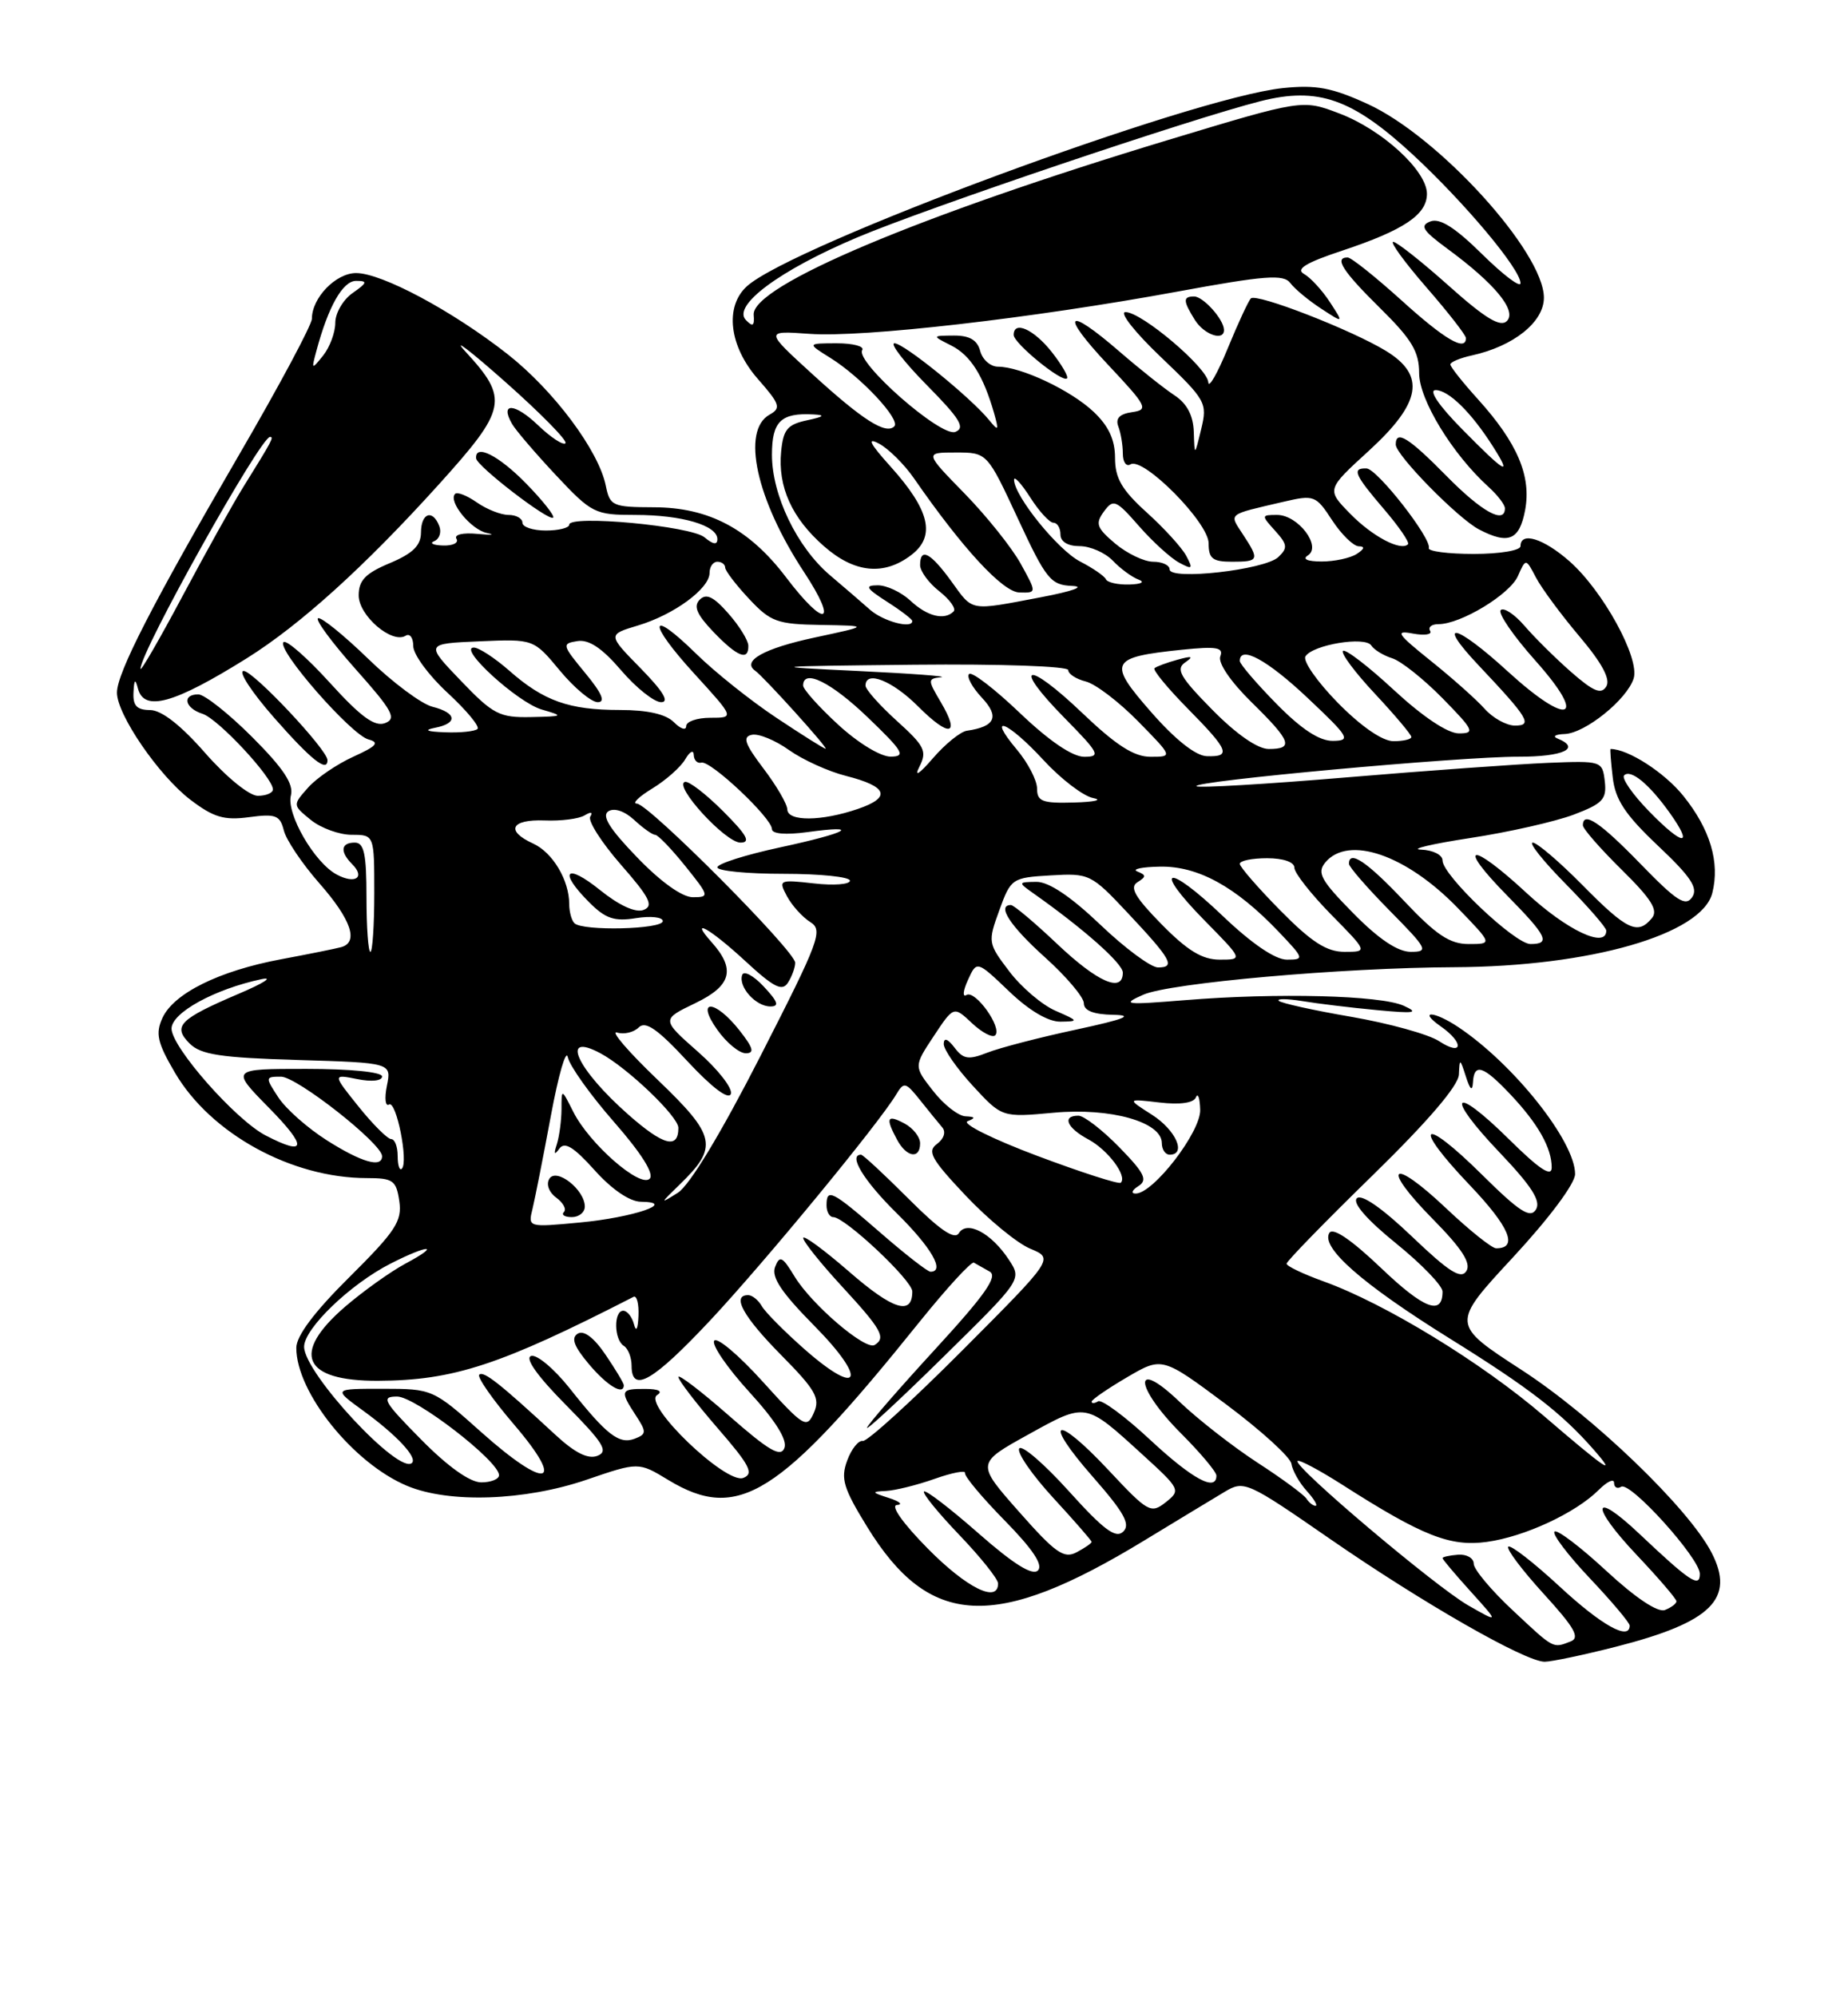 <?xml version="1.0" encoding="UTF-8" standalone="no"?>
<!DOCTYPE svg PUBLIC "-//W3C//DTD SVG 1.1//EN" "http://www.w3.org/Graphics/SVG/1.1/DTD/svg11.dtd" >
<svg xmlns="http://www.w3.org/2000/svg" xmlns:xlink="http://www.w3.org/1999/xlink" version="1.1" viewBox="0 0 237 256">
 <g >
 <path fill="currentColor"
d=" M 207.30 211.05 C 219.50 207.93 222.56 204.91 219.50 199.00 C 216.55 193.30 204.33 181.55 195.14 175.59 C 186.09 169.72 186.09 169.72 194.05 161.14 C 198.70 156.12 202.00 151.70 202.00 150.48 C 202.00 146.29 194.13 136.39 187.03 131.65 C 183.89 129.55 181.79 129.47 184.78 131.56 C 187.81 133.68 187.61 135.45 184.56 133.45 C 183.22 132.57 178.15 131.17 173.31 130.33 C 168.46 129.50 164.28 128.57 164.00 128.28 C 163.72 127.98 165.07 128.00 167.00 128.31 C 168.93 128.63 173.20 129.15 176.50 129.46 C 181.45 129.93 182.06 129.83 180.00 128.90 C 177.02 127.57 163.81 127.23 152.00 128.19 C 144.25 128.82 143.77 128.76 146.61 127.50 C 149.99 125.99 172.12 124.03 186.50 123.97 C 203.93 123.89 218.27 119.77 219.60 114.45 C 220.59 110.52 219.32 106.28 215.89 102.02 C 213.48 99.02 208.80 96.00 206.55 96.00 C 206.47 96.00 206.59 97.65 206.83 99.66 C 207.16 102.52 208.44 104.44 212.64 108.41 C 216.86 112.39 217.81 113.83 217.01 115.00 C 216.17 116.24 215.02 115.49 210.41 110.75 C 205.20 105.38 203.00 103.91 203.00 105.79 C 203.00 106.22 205.24 108.78 207.97 111.47 C 211.79 115.23 212.69 116.67 211.85 117.68 C 210.03 119.88 208.66 119.23 203.00 113.50 C 200.01 110.47 197.12 108.00 196.57 108.00 C 196.02 108.00 197.92 110.38 200.78 113.28 C 203.65 116.19 206.00 118.89 206.00 119.28 C 206.00 121.63 200.96 119.25 195.77 114.45 C 188.57 107.78 186.67 108.06 193.31 114.81 C 198.41 119.99 198.90 121.00 196.28 121.00 C 194.28 121.00 185.00 112.19 185.00 110.29 C 185.00 109.57 183.78 108.96 182.25 108.90 C 180.74 108.85 183.55 108.18 188.50 107.42 C 193.45 106.67 199.44 105.31 201.81 104.42 C 205.55 103.00 206.07 102.45 205.81 100.15 C 205.50 97.53 205.41 97.50 198.50 97.78 C 194.65 97.94 183.04 98.77 172.69 99.64 C 162.35 100.51 153.68 101.02 153.44 100.77 C 152.79 100.13 187.27 96.97 194.75 96.99 C 200.48 97.00 202.83 95.91 199.75 94.66 C 199.06 94.38 199.48 94.12 200.67 94.08 C 203.29 93.98 208.65 89.67 209.51 86.96 C 210.33 84.38 205.58 75.72 201.27 71.93 C 197.94 69.01 195.00 68.10 195.00 70.00 C 195.00 70.56 192.33 71.00 189.00 71.00 C 185.70 71.00 183.11 70.66 183.24 70.25 C 183.62 69.04 176.62 60.08 175.25 60.04 C 173.34 59.98 173.70 60.84 177.49 65.26 C 179.42 67.51 180.80 69.53 180.57 69.76 C 179.65 70.68 175.99 68.75 173.14 65.83 C 170.12 62.74 170.12 62.74 175.56 57.77 C 182.27 51.63 182.88 48.12 177.75 44.98 C 173.35 42.29 161.12 37.54 160.42 38.25 C 160.11 38.56 158.77 41.44 157.45 44.66 C 156.13 47.87 155.01 49.83 154.96 49.00 C 154.85 47.14 146.42 40.00 144.34 40.00 C 143.50 40.00 145.53 42.58 148.86 45.75 C 154.67 51.29 154.86 51.63 154.05 55.00 C 153.20 58.50 153.20 58.50 153.10 55.37 C 153.03 53.25 152.23 51.73 150.64 50.68 C 149.34 49.83 146.17 47.31 143.58 45.07 C 136.72 39.13 135.86 40.10 142.10 46.75 C 147.13 52.10 147.34 52.52 145.17 52.83 C 143.58 53.06 143.03 53.63 143.42 54.66 C 143.74 55.49 144.00 57.05 144.00 58.14 C 144.00 59.23 144.44 59.85 144.98 59.52 C 146.61 58.51 155.00 66.97 155.00 69.63 C 155.00 71.60 155.51 72.00 158.00 72.00 C 161.47 72.00 161.56 71.78 159.39 68.48 C 157.62 65.76 157.30 66.02 164.58 64.32 C 168.53 63.40 168.75 63.48 170.84 66.68 C 172.04 68.51 173.58 70.01 174.26 70.02 C 175.07 70.03 174.99 70.36 174.00 71.00 C 173.18 71.53 171.15 71.97 169.50 71.97 C 167.67 71.97 166.98 71.66 167.73 71.19 C 169.54 70.04 166.47 66.00 163.79 66.00 C 161.74 66.00 161.74 66.05 163.53 68.03 C 165.12 69.79 165.17 70.24 163.93 71.41 C 162.20 73.04 150.00 74.42 150.00 72.98 C 150.00 72.44 149.05 72.00 147.89 72.00 C 146.74 72.00 144.55 70.95 143.03 69.68 C 140.64 67.66 140.44 67.12 141.57 65.57 C 142.78 63.92 143.11 64.05 146.07 67.43 C 147.83 69.44 150.15 71.54 151.21 72.11 C 152.92 73.03 153.03 72.93 152.13 71.24 C 151.57 70.19 149.28 67.68 147.05 65.67 C 143.87 62.79 143.00 61.30 143.00 58.69 C 143.00 56.37 142.18 54.60 140.25 52.78 C 137.33 50.02 130.92 47.00 127.99 47.00 C 127.03 47.00 126.00 46.10 125.71 45.00 C 125.34 43.59 124.35 43.00 122.34 43.01 C 119.50 43.03 119.50 43.03 122.00 44.29 C 124.47 45.54 126.11 48.14 127.50 53.00 C 128.12 55.21 128.05 55.31 126.85 53.84 C 124.49 50.95 115.92 44.00 114.72 44.00 C 114.09 44.00 115.95 46.41 118.86 49.36 C 123.13 53.68 123.84 54.85 122.51 55.36 C 120.67 56.07 109.64 46.38 110.58 44.87 C 110.88 44.39 109.40 44.00 107.31 44.00 C 103.50 44.01 103.50 44.01 106.50 45.88 C 110.43 48.33 115.54 53.80 114.69 54.65 C 113.60 55.73 110.63 53.84 104.17 47.94 C 98.08 42.38 98.08 42.38 103.81 42.79 C 110.66 43.29 132.35 40.80 150.98 37.38 C 162.28 35.30 164.62 35.13 165.48 36.28 C 166.04 37.03 167.82 38.51 169.42 39.55 C 172.34 41.46 172.34 41.46 170.54 38.70 C 169.55 37.19 168.06 35.57 167.23 35.11 C 166.13 34.49 167.47 33.67 172.15 32.12 C 180.06 29.49 183.00 27.51 183.00 24.84 C 183.00 21.89 177.26 16.62 171.76 14.54 C 167.03 12.74 167.03 12.74 149.85 17.93 C 117.88 27.59 96.34 36.67 96.66 40.36 C 96.78 41.78 96.54 41.94 95.66 41.02 C 93.86 39.18 99.99 34.63 109.94 30.43 C 118.92 26.64 152.78 15.21 161.69 12.96 C 169.04 11.11 173.42 12.65 181.15 19.78 C 187.85 25.98 195.00 34.50 195.00 36.30 C 195.00 36.92 192.78 35.24 190.08 32.58 C 186.61 29.16 184.65 27.92 183.45 28.38 C 182.05 28.92 182.44 29.54 185.62 31.88 C 191.72 36.36 194.57 39.83 193.25 41.15 C 192.42 41.98 190.48 40.81 185.81 36.64 C 182.34 33.54 179.13 31.01 178.68 31.00 C 178.23 31.00 180.14 33.62 182.93 36.83 C 185.72 40.03 188.00 42.96 188.00 43.33 C 188.00 45.11 185.28 43.52 179.74 38.50 C 176.39 35.48 173.29 33.00 172.83 33.00 C 171.06 33.00 172.19 34.76 177.00 39.50 C 181.06 43.50 182.00 45.07 182.00 47.83 C 182.00 51.23 186.27 58.22 190.91 62.42 C 192.06 63.46 193.00 64.69 193.00 65.15 C 193.00 67.25 190.03 65.60 185.50 61.00 C 180.65 56.07 179.00 55.05 179.00 56.98 C 179.00 58.33 186.99 66.46 189.68 67.86 C 193.46 69.83 194.86 69.24 195.59 65.39 C 196.41 61.02 194.60 56.77 189.54 51.17 C 187.59 49.02 186.00 47.01 186.00 46.71 C 186.00 46.41 187.26 45.88 188.79 45.55 C 194.13 44.37 198.00 41.27 198.00 38.16 C 198.00 32.32 184.52 17.50 175.40 13.33 C 170.81 11.23 168.79 10.85 164.53 11.29 C 152.80 12.50 101.62 31.41 95.79 36.69 C 92.91 39.30 93.51 44.37 97.19 48.57 C 100.04 51.81 100.20 52.31 98.69 53.15 C 95.05 55.19 96.98 64.01 103.11 73.32 C 107.57 80.09 105.83 80.61 100.82 74.01 C 96.10 67.79 90.91 65.04 83.88 65.02 C 78.55 65.00 78.22 64.86 77.69 62.25 C 76.77 57.74 71.02 50.05 65.09 45.39 C 58.03 39.85 48.96 35.00 45.67 35.00 C 43.07 35.00 40.00 38.17 40.00 40.85 C 40.00 41.62 35.78 49.51 30.61 58.38 C 19.58 77.34 15.00 86.25 15.00 88.78 C 15.00 91.59 20.37 99.42 24.41 102.50 C 27.38 104.76 28.73 105.17 31.93 104.74 C 35.35 104.28 35.91 104.49 36.40 106.44 C 36.70 107.66 38.76 110.72 40.98 113.24 C 45.04 117.86 46.04 120.78 43.75 121.40 C 43.06 121.59 39.60 122.29 36.05 122.95 C 28.09 124.44 22.27 127.32 20.83 130.48 C 19.92 132.48 20.18 133.64 22.43 137.48 C 27.02 145.31 37.39 151.00 47.07 151.00 C 50.41 151.00 50.82 151.29 51.21 153.96 C 51.58 156.52 50.74 157.80 44.82 163.68 C 40.30 168.16 38.00 171.23 38.00 172.76 C 38.00 178.47 45.31 187.57 52.22 190.45 C 57.61 192.70 67.27 192.37 75.20 189.67 C 81.89 187.38 81.89 187.38 85.70 189.69 C 94.67 195.12 99.92 191.82 117.90 169.46 C 121.43 165.08 124.58 161.65 124.90 161.84 C 125.23 162.03 126.14 162.54 126.92 162.98 C 128.01 163.59 126.34 165.96 119.92 172.95 C 115.29 177.99 111.36 182.51 111.19 182.99 C 111.02 183.46 115.42 179.39 120.97 173.93 C 131.06 164.01 131.06 164.01 129.39 161.47 C 127.14 158.04 124.00 156.38 122.97 158.06 C 122.41 158.95 120.53 157.66 116.53 153.66 C 113.42 150.55 110.67 148.00 110.43 148.00 C 108.74 148.00 110.77 151.34 115.00 155.50 C 119.45 159.89 121.25 163.00 119.33 163.00 C 118.96 163.00 116.07 160.75 112.91 158.00 C 106.67 152.58 106.00 152.24 106.00 154.50 C 106.00 155.32 106.39 156.00 106.86 156.00 C 108.36 156.00 117.00 164.11 117.00 165.53 C 117.00 168.66 114.53 167.89 108.94 163.03 C 105.67 160.19 103.00 158.23 103.01 158.68 C 103.01 159.13 105.26 161.94 108.01 164.92 C 113.07 170.41 113.66 171.47 112.17 172.39 C 111.00 173.12 104.12 167.24 101.92 163.64 C 100.34 161.03 99.99 160.86 99.40 162.39 C 98.90 163.70 100.23 165.68 104.46 169.96 C 111.29 176.87 110.34 179.22 103.23 172.98 C 100.63 170.69 98.14 168.19 97.70 167.41 C 97.26 166.64 96.47 166.00 95.95 166.00 C 93.79 166.00 95.30 168.74 100.17 173.67 C 104.62 178.17 105.21 179.22 104.37 181.09 C 103.46 183.14 103.10 182.92 97.80 177.07 C 94.72 173.66 91.92 171.31 91.59 171.85 C 91.26 172.39 93.29 175.34 96.10 178.42 C 99.44 182.07 101.00 184.56 100.60 185.59 C 100.13 186.83 98.62 185.95 93.50 181.46 C 89.92 178.32 87.00 176.09 87.00 176.49 C 87.00 176.90 89.25 179.83 92.00 183.01 C 96.17 187.81 96.73 188.89 95.32 189.43 C 93.10 190.28 82.39 180.00 84.27 178.81 C 85.04 178.33 84.47 178.02 82.75 178.02 C 79.56 178.00 79.47 178.26 81.54 181.41 C 82.93 183.54 82.92 183.82 81.41 184.40 C 79.40 185.17 77.80 183.93 73.05 177.93 C 71.05 175.42 68.83 173.56 68.11 173.80 C 67.28 174.07 68.92 176.39 72.58 180.08 C 77.41 184.96 78.07 186.03 76.61 186.60 C 75.40 187.06 73.71 186.21 71.18 183.86 C 64.13 177.34 62.00 175.66 61.46 176.20 C 61.17 176.50 63.18 179.39 65.95 182.62 C 72.66 190.47 70.12 191.05 61.74 183.58 C 55.55 178.05 55.45 178.01 49.10 178.00 C 42.70 178.00 42.70 178.00 46.60 180.83 C 50.86 183.93 53.54 186.79 52.84 187.50 C 51.22 189.12 39.00 175.99 39.00 172.62 C 39.00 170.29 44.91 164.60 50.07 161.97 C 54.97 159.47 56.68 159.46 52.00 161.96 C 50.08 162.99 46.59 165.48 44.25 167.49 C 37.29 173.49 38.85 177.01 48.45 176.98 C 58.17 176.94 64.14 174.98 81.25 166.22 C 81.66 166.01 81.95 167.11 81.88 168.67 C 81.81 170.36 81.58 170.79 81.31 169.75 C 81.06 168.79 80.44 168.00 79.93 168.00 C 78.68 168.00 78.74 171.72 80.00 172.50 C 80.55 172.84 81.00 173.99 81.00 175.06 C 81.00 178.64 83.75 177.05 91.07 169.25 C 98.02 161.83 112.68 144.04 114.93 140.29 C 115.92 138.63 116.14 138.68 117.99 141.00 C 119.09 142.38 120.37 143.95 120.84 144.50 C 121.34 145.08 121.06 145.96 120.17 146.62 C 118.87 147.57 119.42 148.56 123.87 153.27 C 126.75 156.31 130.46 159.36 132.13 160.05 C 135.16 161.31 135.16 161.31 123.40 173.10 C 116.94 179.58 111.20 184.80 110.65 184.69 C 110.10 184.59 109.19 185.72 108.65 187.20 C 107.79 189.52 108.16 190.75 111.21 195.70 C 119.19 208.68 127.63 209.09 146.78 197.43 C 151.03 194.85 155.65 192.05 157.06 191.21 C 159.55 189.72 159.93 189.89 170.56 197.24 C 182.47 205.47 195.57 212.96 198.09 212.99 C 198.96 212.99 203.11 212.12 207.30 211.05 Z  M 80.00 177.54 C 80.00 177.29 78.95 175.54 77.66 173.64 C 76.17 171.44 74.87 170.46 74.09 170.94 C 73.21 171.49 73.60 172.56 75.53 174.85 C 77.85 177.61 80.00 178.91 80.00 177.54 Z  M 118.00 146.54 C 118.00 145.73 117.10 144.59 116.00 144.00 C 113.75 142.80 113.53 143.26 115.04 146.07 C 116.26 148.35 118.00 148.62 118.00 146.54 Z  M 134.87 45.10 C 132.57 42.20 130.00 41.05 130.00 42.93 C 130.00 44.00 136.24 49.09 136.84 48.50 C 137.06 48.28 136.17 46.75 134.87 45.10 Z  M 156.97 42.25 C 156.91 40.89 154.30 38.00 153.14 38.00 C 151.69 38.00 151.71 38.56 153.24 41.01 C 154.44 42.93 157.03 43.79 156.97 42.25 Z  M 193.96 206.36 C 191.23 203.81 189.00 201.14 189.00 200.43 C 189.00 199.71 188.10 199.19 187.00 199.27 C 185.90 199.36 185.00 199.55 185.00 199.71 C 185.00 199.87 186.63 201.80 188.63 204.01 C 192.26 208.03 192.26 208.03 188.30 205.77 C 184.06 203.34 165.78 187.89 166.41 187.26 C 166.61 187.05 169.19 188.42 172.14 190.30 C 182.44 196.88 185.98 198.27 190.68 197.63 C 195.52 196.97 202.08 193.92 205.04 190.96 C 206.12 189.88 207.00 189.48 207.00 190.06 C 207.00 190.64 207.41 190.87 207.91 190.56 C 209.07 189.84 218.00 199.73 218.00 201.73 C 218.00 203.56 216.73 202.72 210.27 196.62 C 204.16 190.84 203.86 192.91 209.89 199.29 C 212.70 202.26 215.00 204.94 215.00 205.24 C 215.00 205.54 214.33 206.04 213.52 206.36 C 212.60 206.71 209.74 204.80 205.99 201.33 C 202.66 198.25 199.68 195.99 199.36 196.31 C 199.04 196.63 201.08 199.32 203.89 202.29 C 206.70 205.26 209.00 207.99 209.00 208.35 C 209.00 210.34 205.40 208.33 200.03 203.36 C 196.68 200.26 193.71 197.96 193.43 198.24 C 193.15 198.52 195.19 201.23 197.96 204.27 C 201.95 208.64 202.67 209.91 201.42 210.39 C 199.12 211.28 199.34 211.40 193.96 206.36 Z  M 119.00 198.50 C 115.78 195.24 114.17 192.96 115.03 192.90 C 115.84 192.85 115.38 192.44 114.00 192.00 C 111.76 191.28 111.72 191.19 113.62 191.10 C 114.79 191.04 117.60 190.35 119.86 189.55 C 122.12 188.75 123.87 188.42 123.76 188.80 C 123.65 189.19 125.93 191.92 128.84 194.88 C 132.45 198.56 133.81 200.59 133.11 201.29 C 132.41 201.99 129.99 200.48 125.50 196.54 C 121.88 193.36 118.73 190.94 118.50 191.17 C 118.27 191.40 120.32 193.91 123.04 196.75 C 125.77 199.60 128.00 202.39 128.00 202.96 C 128.00 205.53 123.98 203.54 119.00 198.50 Z  M 130.69 193.77 C 125.20 187.56 125.20 187.56 131.85 183.88 C 139.33 179.74 139.13 179.70 146.50 186.42 C 151.38 190.86 151.45 191.01 149.50 192.55 C 147.60 194.05 147.22 193.83 142.22 188.49 C 135.31 181.10 133.57 181.80 140.17 189.31 C 144.17 193.87 145.01 195.38 144.05 196.31 C 143.09 197.24 141.55 196.09 137.06 191.11 C 133.89 187.60 131.03 185.14 130.71 185.66 C 130.39 186.18 132.35 189.02 135.06 191.97 C 137.78 194.92 140.00 197.47 140.00 197.63 C 140.00 197.80 139.14 198.39 138.09 198.95 C 136.45 199.83 135.37 199.07 130.69 193.77 Z  M 167.56 192.10 C 167.25 191.60 164.42 189.51 161.25 187.46 C 158.09 185.40 153.59 181.89 151.25 179.65 C 145.23 173.89 145.46 177.72 151.50 183.76 C 153.97 186.24 156.00 188.65 156.00 189.13 C 156.00 191.25 152.93 189.59 147.51 184.55 C 144.29 181.55 141.28 179.33 140.83 179.61 C 140.37 179.89 140.00 179.91 140.00 179.65 C 140.00 179.40 142.03 178.00 144.52 176.54 C 149.04 173.89 149.04 173.89 157.22 179.98 C 161.71 183.33 165.50 186.77 165.62 187.62 C 165.75 188.48 166.63 190.04 167.58 191.09 C 168.53 192.14 169.04 193.00 168.71 193.00 C 168.39 193.00 167.87 192.59 167.56 192.10 Z  M 54.00 184.50 C 49.15 179.59 48.82 179.00 50.93 179.00 C 53.27 179.00 64.00 187.27 64.00 189.08 C 64.00 189.58 62.97 190.00 61.72 190.00 C 60.27 190.00 57.43 187.98 54.00 184.50 Z  M 198.00 181.49 C 190.05 174.66 177.64 167.08 169.75 164.24 C 167.14 163.30 165.00 162.28 165.00 161.97 C 165.00 161.66 169.95 156.58 176.00 150.68 C 183.12 143.73 187.04 139.16 187.10 137.72 C 187.19 135.62 187.24 135.63 188.00 138.00 C 188.53 139.67 188.83 139.92 188.90 138.75 C 189.04 136.21 190.21 136.58 193.68 140.25 C 197.24 144.01 199.00 147.12 199.00 149.65 C 199.00 150.92 197.42 149.87 193.52 146.02 C 186.25 138.84 185.23 140.29 192.33 147.73 C 196.45 152.06 197.65 153.94 196.98 155.03 C 196.25 156.21 194.86 155.31 190.06 150.56 C 182.31 142.89 180.97 144.02 188.48 151.89 C 193.61 157.27 194.75 160.00 191.88 160.00 C 191.33 160.00 188.43 157.68 185.43 154.84 C 178.40 148.20 177.00 149.41 183.77 156.27 C 187.48 160.03 188.69 161.90 188.06 162.91 C 187.38 164.01 185.83 163.03 181.07 158.48 C 177.24 154.83 174.60 153.00 174.01 153.59 C 173.42 154.18 175.30 156.34 179.03 159.36 C 182.32 162.02 185.00 164.80 185.00 165.54 C 185.00 168.69 182.62 167.78 177.09 162.50 C 173.30 158.89 170.94 157.29 170.49 158.02 C 169.34 159.88 174.70 164.58 185.94 171.57 C 196.08 177.87 200.29 181.12 204.40 185.82 C 207.51 189.38 205.94 188.31 198.00 181.49 Z  M 68.30 154.91 C 68.62 153.58 69.68 148.22 70.65 143.00 C 71.62 137.78 72.59 134.40 72.82 135.50 C 73.04 136.60 75.71 140.34 78.75 143.81 C 82.26 147.82 83.93 150.47 83.32 151.08 C 82.10 152.30 75.57 146.59 73.52 142.50 C 72.01 139.50 72.01 139.50 72.01 142.17 C 72.00 143.64 71.73 145.66 71.41 146.67 C 70.99 147.94 71.09 148.11 71.73 147.23 C 72.41 146.29 73.56 146.99 76.25 149.98 C 78.45 152.44 80.75 154.01 82.18 154.03 C 86.96 154.09 81.22 156.05 74.38 156.69 C 67.71 157.32 67.70 157.32 68.30 154.91 Z  M 75.00 154.65 C 75.00 152.49 71.35 149.62 70.45 151.09 C 70.02 151.78 70.39 152.81 71.33 153.50 C 72.23 154.16 72.68 154.99 72.32 155.35 C 71.96 155.71 72.42 156.00 73.33 156.00 C 74.25 156.00 75.00 155.39 75.00 154.65 Z  M 87.13 151.86 C 92.16 147.00 91.87 145.62 84.33 138.39 C 80.57 134.79 78.23 132.07 79.13 132.34 C 80.02 132.62 81.28 132.32 81.91 131.69 C 82.78 130.82 84.31 131.87 88.16 136.02 C 91.33 139.42 93.44 141.01 93.73 140.21 C 93.98 139.50 92.08 137.06 89.50 134.80 C 84.82 130.67 84.82 130.67 89.16 128.58 C 93.81 126.35 94.38 124.24 91.25 120.75 C 88.31 117.46 91.04 118.99 95.59 123.19 C 99.26 126.58 100.32 127.11 101.06 125.94 C 101.56 125.15 101.98 124.01 101.98 123.40 C 102.01 121.93 83.16 103.00 81.67 103.00 C 81.03 102.99 81.92 102.12 83.66 101.06 C 85.40 100.00 87.30 98.32 87.88 97.32 C 88.46 96.32 88.95 96.06 88.97 96.75 C 88.99 97.44 89.43 97.89 89.96 97.75 C 91.13 97.45 99.00 104.86 99.00 106.27 C 99.00 106.88 100.74 107.03 103.50 106.66 C 110.64 105.68 108.74 106.74 100.00 108.62 C 95.60 109.57 92.00 110.71 92.00 111.17 C 92.00 111.63 95.83 112.00 100.50 112.00 C 105.17 112.00 109.00 112.39 109.00 112.88 C 109.00 113.36 106.92 113.52 104.39 113.23 C 99.91 112.73 99.81 112.78 100.93 114.88 C 101.57 116.07 102.91 117.55 103.91 118.18 C 105.59 119.23 105.11 120.51 97.54 135.33 C 92.45 145.29 88.44 151.93 86.93 152.88 C 84.61 154.34 84.62 154.30 87.13 151.86 Z  M 94.83 132.06 C 91.66 128.05 89.15 128.00 92.00 132.00 C 93.17 133.65 94.81 135.00 95.64 135.00 C 96.80 135.00 96.61 134.32 94.83 132.06 Z  M 97.94 126.44 C 96.62 125.03 95.38 124.37 95.18 124.97 C 94.67 126.49 96.92 129.00 98.80 129.00 C 99.98 129.00 99.77 128.39 97.94 126.44 Z  M 92.73 103.97 C 90.51 101.75 88.31 100.06 87.83 100.22 C 86.36 100.71 93.04 108.00 94.96 108.00 C 96.33 108.00 95.80 107.04 92.73 103.97 Z  M 145.99 152.03 C 147.22 151.25 146.80 150.38 143.54 147.04 C 141.37 144.82 139.01 143.00 138.30 143.00 C 136.16 143.00 136.82 144.57 139.58 146.04 C 142.08 147.38 144.60 150.74 143.74 151.59 C 143.51 151.83 138.68 150.27 133.00 148.14 C 127.33 146.01 123.32 144.02 124.09 143.71 C 125.15 143.29 125.09 143.14 123.82 143.08 C 122.90 143.04 121.03 141.58 119.67 139.83 C 117.19 136.67 117.19 136.67 119.75 132.80 C 122.31 128.94 122.31 128.94 124.65 131.14 C 125.94 132.35 127.28 133.05 127.63 132.70 C 128.58 131.75 125.07 126.84 123.95 127.53 C 123.42 127.86 123.50 127.00 124.13 125.62 C 125.27 123.11 125.27 123.11 129.39 127.04 C 131.97 129.52 134.43 130.97 136.00 130.95 C 138.37 130.92 138.34 130.85 135.38 129.56 C 133.66 128.82 130.99 126.55 129.45 124.52 C 126.70 120.91 126.67 120.76 128.16 116.67 C 129.64 112.59 129.79 112.49 134.75 112.20 C 139.71 111.91 139.94 112.02 144.66 117.05 C 150.23 122.98 150.80 124.00 148.51 124.00 C 147.60 124.00 144.26 121.53 141.09 118.50 C 137.30 114.89 134.49 113.01 132.91 113.03 C 130.56 113.06 130.55 113.10 132.50 114.48 C 138.96 119.03 144.00 123.50 144.00 124.66 C 144.00 127.31 140.78 125.91 135.59 121.00 C 132.69 118.25 130.01 116.00 129.65 116.00 C 127.80 116.00 129.53 118.67 134.00 122.69 C 136.75 125.16 139.00 127.82 139.00 128.59 C 139.00 129.54 140.23 130.02 142.75 130.07 C 145.52 130.12 144.27 130.62 138.00 131.97 C 133.32 132.97 128.21 134.30 126.63 134.92 C 124.21 135.87 123.54 135.77 122.41 134.27 C 121.54 133.13 121.05 132.96 121.03 133.79 C 121.01 134.51 122.69 136.92 124.75 139.16 C 128.50 143.23 128.50 143.23 135.14 142.62 C 142.41 141.95 149.00 143.80 149.00 146.51 C 149.00 147.33 149.45 148.00 150.00 148.00 C 152.20 148.00 150.81 144.85 147.75 142.89 C 144.50 140.82 144.50 140.82 148.70 141.31 C 151.35 141.62 153.08 141.37 153.37 140.65 C 153.63 140.02 153.88 140.74 153.92 142.25 C 154.00 145.09 147.88 153.02 145.63 152.98 C 145.01 152.98 145.17 152.54 145.99 152.03 Z  M 51.00 148.17 C 51.00 146.97 50.63 146.00 50.17 146.00 C 49.71 146.00 47.83 144.13 45.99 141.84 C 42.65 137.68 42.65 137.68 45.82 138.31 C 47.65 138.68 49.00 138.54 49.00 137.97 C 49.00 137.41 44.93 137.00 39.29 137.00 C 29.58 137.00 29.58 137.00 34.50 142.00 C 39.45 147.03 39.31 148.25 34.08 145.54 C 30.21 143.54 22.00 134.22 22.00 131.84 C 22.00 129.81 27.50 126.79 33.50 125.51 C 35.15 125.16 33.85 126.00 30.60 127.38 C 22.99 130.63 22.10 131.53 24.33 133.76 C 25.75 135.18 28.32 135.57 38.14 135.86 C 50.21 136.22 50.21 136.22 49.62 139.16 C 49.29 140.78 49.42 141.86 49.89 141.57 C 50.82 140.99 52.41 148.93 51.53 149.80 C 51.24 150.09 51.00 149.36 51.00 148.17 Z  M 41.92 146.16 C 39.46 144.60 36.66 142.13 35.70 140.66 C 34.00 138.07 34.01 138.00 36.04 138.00 C 38.08 138.00 49.00 146.59 49.00 148.19 C 49.00 149.74 46.37 148.98 41.92 146.16 Z  M 80.60 142.88 C 73.97 137.04 71.75 132.19 77.00 135.00 C 80.46 136.85 87.00 143.10 87.00 144.56 C 87.00 147.33 85.09 146.83 80.60 142.88 Z  M 148.96 118.46 C 145.56 115.00 144.83 113.72 145.87 113.08 C 147.01 112.37 147.01 112.16 145.86 111.70 C 145.11 111.40 146.42 111.12 148.77 111.08 C 153.62 110.99 158.45 113.63 163.95 119.39 C 167.27 122.87 167.31 123.00 165.04 123.00 C 163.54 123.00 160.53 120.95 156.79 117.38 C 149.61 110.53 147.68 111.07 154.52 118.02 C 159.42 123.00 159.42 123.00 156.42 123.00 C 154.18 123.00 152.29 121.85 148.96 118.46 Z  M 47.00 115.00 C 47.00 109.44 46.69 108.00 45.50 108.00 C 43.70 108.00 43.57 109.17 45.18 110.78 C 46.88 112.48 45.53 113.36 43.18 112.09 C 40.32 110.57 36.69 104.28 37.31 101.94 C 37.68 100.49 36.34 98.47 32.35 94.48 C 29.33 91.46 26.22 89.00 25.43 89.00 C 23.31 89.00 23.69 90.77 25.97 91.49 C 27.97 92.12 35.00 99.67 35.00 101.18 C 35.00 101.63 34.13 102.00 33.06 102.00 C 31.97 102.00 29.04 99.62 26.31 96.51 C 23.18 92.94 20.72 91.02 19.25 91.01 C 17.55 91.00 17.03 90.45 17.12 88.75 C 17.20 87.06 17.35 86.93 17.69 88.25 C 18.48 91.27 22.32 90.20 31.67 84.36 C 38.51 80.08 46.77 72.61 56.27 62.10 C 65.04 52.39 65.29 51.14 59.68 45.05 C 57.93 43.15 60.23 44.90 64.78 48.93 C 69.34 52.97 72.82 56.51 72.52 56.81 C 72.22 57.11 70.64 56.07 69.00 54.50 C 66.02 51.65 64.07 51.54 65.66 54.32 C 66.12 55.13 68.66 58.09 71.29 60.90 C 75.90 65.81 76.28 66.00 81.47 66.00 C 87.45 66.00 92.00 67.34 92.00 69.10 C 92.00 69.87 91.46 69.80 90.35 68.87 C 88.60 67.41 73.00 65.96 73.00 67.25 C 73.00 67.66 71.65 68.00 70.00 68.00 C 68.35 68.00 67.00 67.55 67.00 67.00 C 67.00 66.45 66.20 66.00 65.22 66.00 C 64.24 66.00 62.42 65.28 61.16 64.40 C 59.90 63.52 58.64 63.02 58.37 63.30 C 57.42 64.24 60.41 67.91 62.46 68.32 C 63.58 68.55 63.03 68.60 61.23 68.43 C 59.36 68.25 58.21 68.52 58.54 69.06 C 58.86 69.58 58.08 69.96 56.81 69.92 C 55.54 69.88 55.04 69.62 55.69 69.36 C 56.35 69.09 56.64 68.22 56.34 67.44 C 55.49 65.22 54.00 65.74 53.99 68.25 C 53.98 69.92 52.96 70.93 49.99 72.18 C 46.87 73.48 46.00 74.39 46.00 76.31 C 46.00 78.91 50.27 82.57 52.03 81.48 C 52.56 81.15 53.00 81.75 53.00 82.81 C 53.00 83.88 54.98 86.57 57.40 88.80 C 59.82 91.04 61.55 93.12 61.24 93.43 C 60.92 93.74 59.05 93.94 57.08 93.86 C 54.75 93.78 54.29 93.58 55.75 93.29 C 58.75 92.72 58.60 91.37 55.44 90.58 C 54.04 90.22 50.34 87.47 47.23 84.45 C 44.12 81.44 41.23 79.09 40.80 79.24 C 40.37 79.38 42.53 82.31 45.59 85.75 C 50.34 91.08 50.90 92.10 49.39 92.68 C 48.06 93.19 46.28 91.89 42.31 87.52 C 39.39 84.30 36.71 81.96 36.36 82.31 C 35.44 83.23 45.04 94.20 47.26 94.78 C 48.72 95.16 48.30 95.64 45.31 96.99 C 43.22 97.94 40.60 99.72 39.51 100.95 C 37.52 103.19 37.52 103.19 39.87 105.10 C 41.16 106.14 43.52 107.00 45.11 107.00 C 48.00 107.00 48.00 107.00 48.00 114.50 C 48.00 118.62 47.77 122.00 47.50 122.00 C 47.23 122.00 47.00 118.85 47.00 115.00 Z  M 42.00 97.43 C 42.00 96.11 32.50 86.00 31.25 86.00 C 30.50 86.00 32.26 88.70 35.16 92.00 C 39.92 97.41 42.00 99.06 42.00 97.43 Z  M 67.48 61.98 C 63.95 58.37 60.91 56.84 61.06 58.75 C 61.13 59.74 70.37 66.84 70.94 66.35 C 71.17 66.14 69.62 64.17 67.48 61.98 Z  M 164.22 116.72 C 161.35 113.81 159.00 111.11 159.00 110.72 C 159.00 110.32 160.57 110.00 162.50 110.00 C 164.58 110.00 166.00 110.49 166.00 111.22 C 166.00 111.88 168.12 114.58 170.71 117.22 C 175.42 122.00 175.42 122.00 172.43 122.00 C 170.14 122.00 168.21 120.76 164.22 116.72 Z  M 173.55 117.05 C 169.40 112.84 168.87 111.87 169.96 110.55 C 172.91 107.00 180.36 109.56 186.96 116.39 C 191.42 121.00 191.42 121.00 188.35 121.00 C 185.94 121.00 184.19 119.84 180.09 115.50 C 175.31 110.44 173.00 108.89 173.00 110.72 C 173.00 111.11 175.35 113.81 178.22 116.72 C 183.07 121.63 183.26 122.00 180.93 122.00 C 179.25 122.00 176.82 120.37 173.55 117.05 Z  M 73.67 118.33 C 73.30 117.97 73.00 116.86 73.00 115.88 C 73.00 112.82 70.88 109.27 68.39 108.13 C 64.79 106.49 65.52 105.00 69.84 105.16 C 71.95 105.25 74.27 104.95 74.99 104.50 C 75.78 104.02 76.07 104.08 75.70 104.67 C 75.37 105.21 77.14 107.98 79.63 110.83 C 83.34 115.06 83.86 116.12 82.53 116.63 C 81.51 117.02 79.41 116.06 76.95 114.08 C 72.55 110.54 71.57 111.66 75.57 115.66 C 77.66 117.75 78.79 118.13 81.57 117.68 C 83.46 117.38 85.00 117.55 85.00 118.06 C 85.00 119.12 74.70 119.37 73.67 118.33 Z  M 81.70 109.88 C 78.16 106.22 77.12 104.54 78.03 103.98 C 78.79 103.51 80.12 103.97 81.34 105.10 C 82.46 106.14 83.67 107.00 84.02 107.00 C 84.38 107.00 86.11 108.80 87.88 111.00 C 90.97 114.84 91.01 115.00 88.86 115.00 C 87.49 115.00 84.74 113.04 81.70 109.88 Z  M 211.50 104.00 C 209.37 101.82 207.93 99.74 208.29 99.38 C 209.13 98.54 211.51 100.50 214.16 104.22 C 217.26 108.58 215.86 108.47 211.50 104.00 Z  M 100.97 103.75 C 100.96 103.06 99.58 100.70 97.91 98.50 C 95.50 95.32 95.20 94.43 96.43 94.18 C 97.29 94.00 99.43 94.88 101.18 96.13 C 102.94 97.38 106.23 98.88 108.50 99.45 C 113.86 100.81 114.35 102.21 110.00 103.69 C 105.35 105.28 101.01 105.31 100.97 103.75 Z  M 133.00 101.08 C 133.00 100.02 131.83 97.77 130.41 96.08 C 126.42 91.33 129.23 92.44 133.82 97.42 C 136.07 99.86 138.94 102.05 140.20 102.29 C 141.47 102.53 140.36 102.79 137.75 102.86 C 133.68 102.98 133.00 102.72 133.00 101.08 Z  M 117.91 98.27 C 118.92 96.29 118.60 95.63 115.02 92.40 C 112.81 90.40 111.00 88.37 111.00 87.88 C 111.00 85.88 114.43 87.23 117.73 90.53 C 121.79 94.59 123.21 94.31 120.64 89.97 C 118.96 87.13 118.96 86.99 120.69 86.80 C 121.69 86.69 116.88 86.33 110.00 86.00 C 98.03 85.43 98.34 85.40 117.25 85.20 C 128.30 85.09 137.00 85.39 137.00 85.89 C 137.00 86.38 138.01 87.04 139.25 87.35 C 140.49 87.66 143.51 89.96 145.96 92.46 C 150.42 97.00 150.42 97.00 147.55 97.00 C 145.43 97.00 143.14 95.53 138.79 91.38 C 131.61 84.53 129.68 85.07 136.52 92.02 C 140.98 96.55 141.21 97.00 139.05 97.00 C 137.54 97.00 134.55 94.97 130.79 91.38 C 127.55 88.29 124.62 86.04 124.28 86.39 C 123.94 86.73 124.67 88.08 125.90 89.40 C 128.22 91.86 127.65 93.13 124.00 93.66 C 123.17 93.78 121.21 95.37 119.64 97.19 C 117.87 99.24 117.21 99.65 117.91 98.27 Z  M 107.48 92.87 C 105.01 90.60 103.00 88.35 103.00 87.87 C 103.00 85.66 106.60 87.44 111.32 91.98 C 115.84 96.32 116.21 96.96 114.23 96.98 C 112.93 96.99 110.03 95.22 107.48 92.87 Z  M 147.63 91.27 C 142.01 84.86 142.32 84.24 151.57 83.28 C 156.03 82.82 156.95 82.98 156.50 84.13 C 156.18 84.96 157.82 87.37 160.48 89.98 C 165.60 95.00 165.97 96.00 162.71 96.00 C 161.29 96.00 158.55 94.10 155.46 90.96 C 151.34 86.78 150.75 85.75 152.00 84.90 C 153.13 84.12 152.88 84.04 151.00 84.56 C 149.62 84.94 148.30 85.43 148.06 85.65 C 147.82 85.87 149.73 88.19 152.31 90.81 C 157.61 96.18 157.95 97.03 154.75 96.92 C 153.33 96.87 150.70 94.78 147.63 91.27 Z  M 99.57 92.00 C 96.31 89.84 91.71 86.17 89.34 83.85 C 83.17 77.79 82.96 79.70 89.06 86.37 C 94.20 92.00 94.20 92.00 91.10 92.00 C 89.40 92.00 88.00 92.48 88.00 93.07 C 88.00 93.66 87.29 93.44 86.43 92.57 C 85.39 91.53 83.04 91.00 79.49 91.00 C 72.97 91.00 69.73 89.85 65.31 85.96 C 63.45 84.33 61.41 83.00 60.77 83.00 C 58.66 83.00 66.38 90.04 69.47 90.94 C 72.36 91.78 72.30 91.82 68.08 91.91 C 64.06 91.99 63.24 91.57 59.10 87.25 C 54.54 82.50 54.54 82.50 61.49 82.20 C 68.44 81.90 68.44 81.90 71.80 85.95 C 73.65 88.18 75.84 90.00 76.66 90.00 C 77.69 90.00 77.19 88.85 75.04 86.25 C 72.08 82.66 72.03 82.49 74.06 82.17 C 75.53 81.94 77.23 83.08 79.66 85.92 C 81.58 88.16 83.89 90.00 84.79 90.00 C 85.89 90.00 85.04 88.60 82.17 85.67 C 77.92 81.34 77.92 81.34 81.82 80.17 C 86.44 78.79 91.00 75.44 91.00 73.43 C 91.00 72.64 91.45 72.00 92.00 72.00 C 92.55 72.00 93.00 72.34 93.00 72.75 C 93.01 73.16 94.38 74.96 96.06 76.75 C 98.83 79.71 99.66 80.01 105.30 80.10 C 111.50 80.21 111.50 80.21 104.50 81.71 C 97.99 83.10 95.08 84.72 96.85 85.97 C 97.97 86.76 106.32 96.00 105.88 95.97 C 105.67 95.96 102.83 94.17 99.57 92.00 Z  M 95.97 82.75 C 95.95 82.06 94.80 80.20 93.40 78.62 C 91.52 76.48 90.58 76.02 89.74 76.86 C 88.90 77.70 89.36 78.76 91.49 80.99 C 94.57 84.20 96.02 84.77 95.97 82.75 Z  M 163.71 90.22 C 161.12 87.58 159.00 85.11 159.00 84.72 C 159.00 82.66 162.54 84.59 167.70 89.46 C 173.03 94.48 173.29 94.93 170.96 94.96 C 169.23 94.99 166.93 93.49 163.71 90.22 Z  M 171.59 90.10 C 168.94 87.40 167.06 84.72 167.42 84.13 C 168.34 82.64 175.08 81.52 175.86 82.73 C 176.21 83.28 177.42 84.02 178.54 84.37 C 179.67 84.72 182.57 87.03 185.00 89.50 C 189.03 93.61 189.21 94.00 187.09 94.00 C 185.66 94.00 182.47 91.87 178.77 88.45 C 175.47 85.39 172.53 83.14 172.23 83.43 C 171.94 83.73 173.79 86.21 176.35 88.94 C 178.91 91.68 181.00 94.16 181.00 94.46 C 181.00 94.76 179.97 95.00 178.71 95.00 C 177.30 95.00 174.58 93.13 171.59 90.10 Z  M 190.40 90.85 C 189.36 89.68 186.25 86.91 183.50 84.71 C 179.14 81.21 178.85 80.76 181.22 81.21 C 182.72 81.48 183.70 81.33 183.41 80.86 C 183.12 80.38 183.60 80.00 184.48 80.00 C 187.33 80.00 193.60 76.21 194.66 73.85 C 195.68 71.54 195.68 71.54 196.98 74.02 C 197.69 75.38 200.20 78.78 202.56 81.57 C 205.47 85.01 206.57 87.07 206.00 87.99 C 205.35 89.05 204.36 88.64 201.49 86.13 C 199.47 84.36 196.78 81.69 195.50 80.20 C 194.22 78.72 192.85 77.82 192.46 78.20 C 192.08 78.59 194.09 81.52 196.93 84.70 C 203.69 92.28 201.22 93.23 193.39 86.08 C 186.66 79.92 184.02 79.34 189.60 85.25 C 196.04 92.07 196.60 93.00 194.28 93.00 C 193.20 93.00 191.45 92.03 190.40 90.85 Z  M 18.02 85.72 C 17.97 83.59 33.40 56.00 34.63 56.00 C 35.16 56.00 34.91 56.46 31.24 62.36 C 29.91 64.49 26.40 70.79 23.43 76.36 C 20.46 81.94 18.02 86.15 18.02 85.72 Z  M 111.60 78.17 C 110.56 77.25 108.23 75.24 106.42 73.71 C 102.20 70.11 99.00 63.47 99.00 58.29 C 99.00 54.01 100.15 52.89 104.33 53.12 C 105.90 53.20 105.67 53.41 103.50 53.87 C 100.98 54.41 100.45 55.05 100.18 57.87 C 99.74 62.40 101.55 66.40 105.66 70.00 C 109.58 73.45 113.37 73.83 116.89 71.12 C 120.03 68.71 119.24 65.39 114.22 59.81 C 111.55 56.85 111.13 56.01 112.73 56.86 C 113.96 57.52 115.98 59.52 117.23 61.33 C 123.45 70.31 128.61 75.89 130.73 75.94 C 132.97 76.00 132.97 76.00 130.90 72.25 C 129.76 70.19 126.52 66.14 123.70 63.25 C 118.57 58.00 118.57 58.00 122.58 58.00 C 126.60 58.00 126.60 58.00 130.55 66.49 C 134.17 74.28 134.75 74.98 137.50 75.10 C 139.25 75.17 137.59 75.77 133.50 76.55 C 124.22 78.31 124.84 78.42 122.00 74.50 C 119.32 70.81 118.00 70.13 118.00 72.43 C 118.00 73.21 119.11 74.73 120.47 75.79 C 121.82 76.86 122.65 78.02 122.30 78.37 C 121.12 79.55 118.92 79.01 116.77 77.00 C 115.59 75.90 113.70 75.01 112.56 75.02 C 110.85 75.03 111.06 75.39 113.75 77.12 C 115.54 78.26 117.00 79.38 117.00 79.60 C 117.00 80.64 113.30 79.65 111.60 78.17 Z  M 141.83 74.25 C 141.65 73.84 140.17 72.82 138.54 71.98 C 135.70 70.53 130.08 63.59 130.05 61.50 C 130.04 60.95 130.97 61.96 132.12 63.75 C 133.26 65.54 134.60 67.00 135.10 67.00 C 135.59 67.00 136.00 67.67 136.00 68.50 C 136.00 69.43 136.94 70.00 138.46 70.00 C 139.81 70.00 141.73 70.84 142.71 71.86 C 143.69 72.89 145.18 73.98 146.00 74.28 C 146.88 74.61 146.39 74.87 144.83 74.92 C 143.37 74.96 142.02 74.66 141.83 74.25 Z  M 187.50 55.00 C 184.51 51.97 183.18 50.00 184.11 50.00 C 185.78 50.00 188.71 52.88 191.48 57.25 C 193.98 61.18 193.10 60.68 187.50 55.00 Z  M 40.57 45.00 C 42.10 39.28 43.96 36.00 45.67 36.00 C 47.18 36.00 47.11 36.24 45.22 37.56 C 44.00 38.41 43.00 40.13 43.00 41.37 C 43.00 42.60 42.30 44.49 41.45 45.56 C 39.96 47.42 39.92 47.40 40.57 45.00 Z "/>
</g>
</svg>